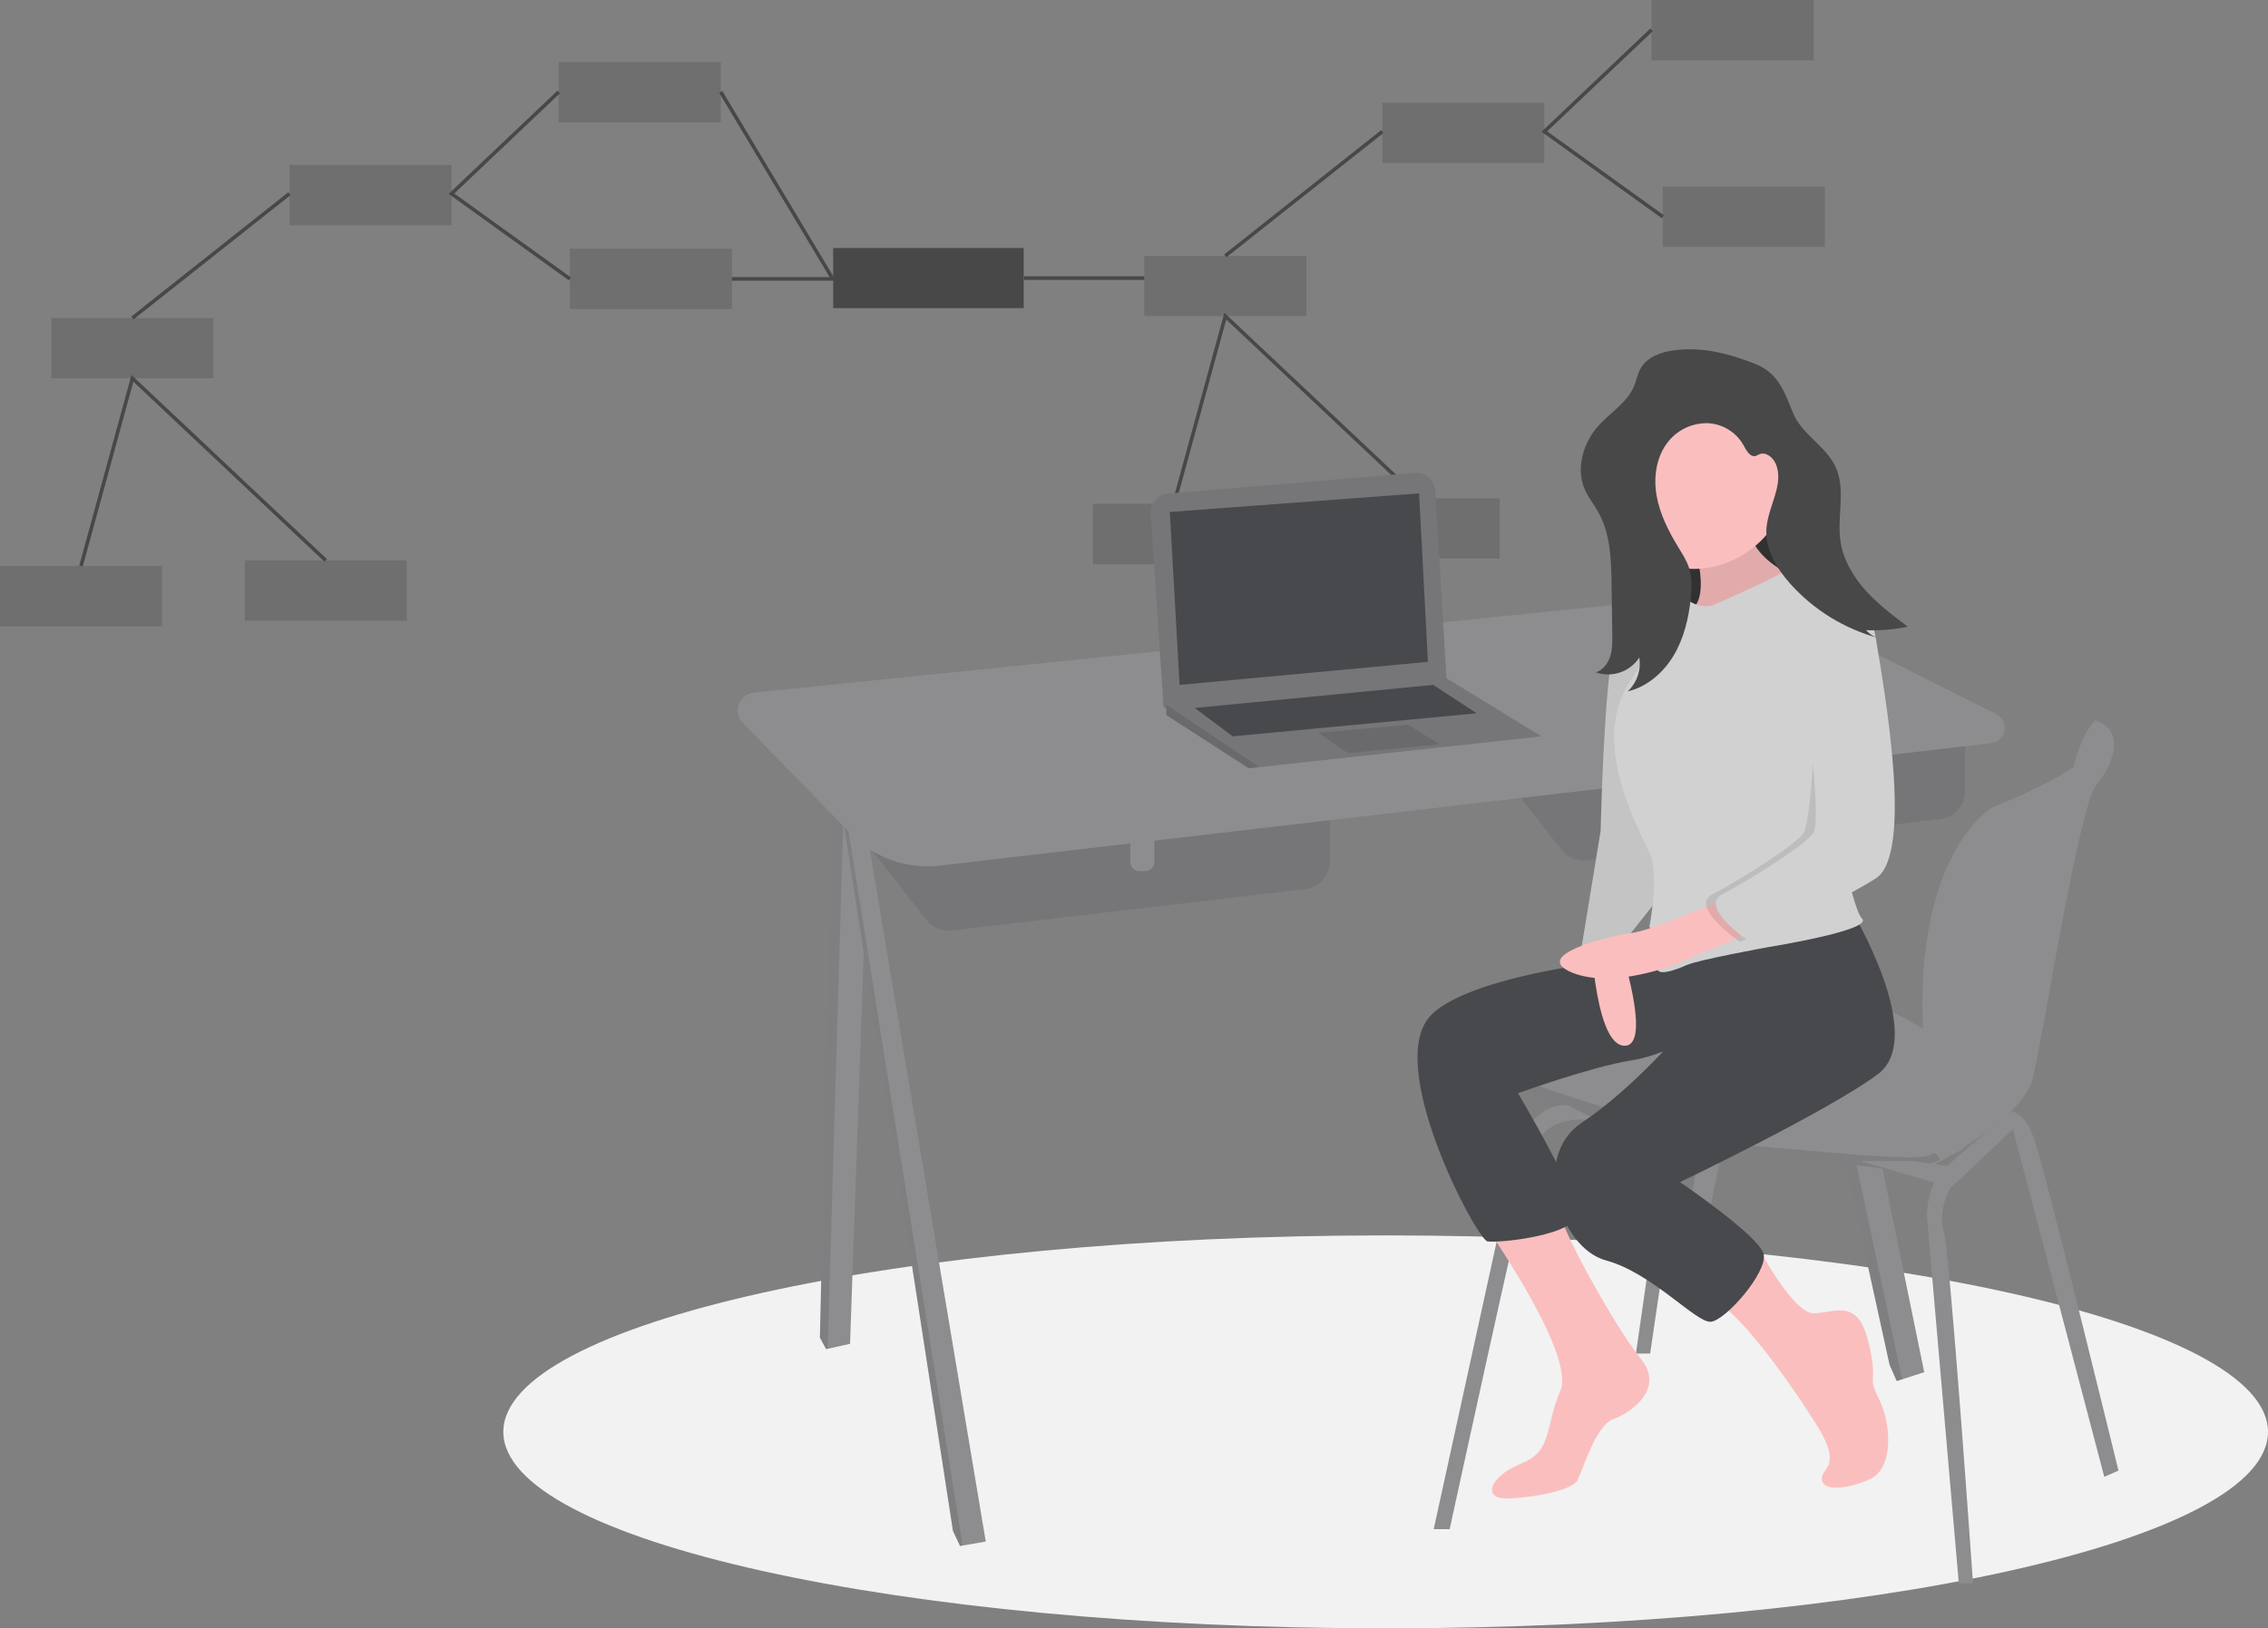 <svg width="628" height="451" viewBox="0 0 628 451" fill="none" xmlns="http://www.w3.org/2000/svg">
<rect x="0" y="0" width="628" height="451" fill="#808080" stroke="none"/>
<g clip-path="url(#clip0)">
<path opacity="0.3" d="M427.623 28.468H382.757V45.177H427.623V28.468Z" fill="#484848"/>
<path opacity="0.3" d="M502.193 0H457.327V16.709H502.193V0Z" fill="#484848"/>
<path opacity="0.3" d="M505.288 51.675H460.422V68.384H505.288V51.675Z" fill="#484848"/>
<path opacity="0.3" d="M361.716 70.859H316.851V87.569H361.716V70.859Z" fill="#484848"/>
<path opacity="0.3" d="M347.483 139.553H302.617V156.262H347.483V139.553Z" fill="#484848"/>
<path opacity="0.3" d="M415.246 138.005H370.38V154.715H415.246V138.005Z" fill="#484848"/>
<path d="M457.327 8.249L427.623 36.435L460.421 60.029" stroke="#484848" stroke-miterlimit="10"/>
<path d="M382.757 36.435L339.283 70.86" stroke="#484848" stroke-miterlimit="10"/>
<path d="M325.05 139.54L339.283 87.568L392.813 138.005" stroke="#484848" stroke-miterlimit="10"/>
<path opacity="0.3" d="M125.006 45.681H80.14V62.39H125.006V45.681Z" fill="#484848"/>
<path opacity="0.3" d="M199.576 17.213H154.71V33.923H199.576V17.213Z" fill="#484848"/>
<path opacity="0.3" d="M202.671 68.888H157.805V85.597H202.671V68.888Z" fill="#484848"/>
<path opacity="0.3" d="M59.099 88.073H14.233V104.782H59.099V88.073Z" fill="#484848"/>
<path opacity="0.3" d="M44.866 156.767H0V173.476H44.866V156.767Z" fill="#484848"/>
<path opacity="0.3" d="M112.629 155.219H67.763V171.928H112.629V155.219Z" fill="#484848"/>
<path d="M154.71 25.463L125.006 53.649L157.804 77.243" stroke="#484848" stroke-miterlimit="10"/>
<path d="M80.139 53.649L36.666 88.073" stroke="#484848" stroke-miterlimit="10"/>
<path d="M22.433 156.753L36.666 104.782L90.195 155.219" stroke="#484848" stroke-miterlimit="10"/>
<path d="M202.67 77.243H253.55" stroke="#484848" stroke-miterlimit="10"/>
<path d="M283.461 68.691H230.711V85.35H283.461V68.691Z" fill="#484848"/>
<path d="M283.529 77.02H316.851" stroke="#484848" stroke-miterlimit="10"/>
<path d="M230.458 77.02L199.576 25.463" stroke="#484848" stroke-miterlimit="10"/>
<path d="M383.685 451C518.616 451 628 426.637 628 396.583C628 366.529 518.616 342.166 383.685 342.166C248.754 342.166 139.37 366.529 139.37 396.583C139.37 426.637 248.754 451 383.685 451Z" fill="#F2F2F2"/>
<path d="M496.95 217.453L473.126 336.822H467.968L467.401 335.94L465.758 333.384L486.388 221.874L489.52 220.562L496.95 217.453Z" fill="#8D8D8F"/>
<path opacity="0.1" d="M489.52 220.562L467.401 335.94L465.758 333.383L486.388 221.874L489.52 220.562Z" fill="black"/>
<path d="M532.809 380.05L526.684 382.025L525.195 382.506L523.23 378.085L489.521 224.31L493.025 223.524L500.389 221.874L532.809 380.05Z" fill="#8D8D8F"/>
<path opacity="0.1" d="M526.684 382.025L525.195 382.506L523.23 378.085L489.521 224.31L493.025 223.524L526.684 382.025Z" fill="black"/>
<path d="M240.781 217.453L235.377 372.19L229.185 373.566L228.746 373.664L227.026 370.471L230.465 218.926L233.773 218.455L240.781 217.453Z" fill="#8D8D8F"/>
<path opacity="0.1" d="M233.773 218.455L229.185 373.565L228.746 373.664L227.026 370.471L230.465 218.926L233.773 218.455Z" fill="black"/>
<path d="M272.955 426.963L266.55 428.068L265.833 428.19L263.868 424.015L232.676 221.873L233.575 221.601L238.325 220.154L272.955 426.963Z" fill="#8D8D8F"/>
<path opacity="0.1" d="M266.55 428.067L265.833 428.19L263.868 424.015L232.676 221.873L233.575 221.601L266.55 428.067Z" fill="black"/>
<path d="M408.531 204.926L432.38 235.401C433.198 236.445 434.27 237.262 435.494 237.773C436.718 238.283 438.053 238.47 439.37 238.316L537.273 226.849C539.155 226.629 540.891 225.725 542.151 224.309C543.411 222.893 544.107 221.063 544.107 219.168V196.575L408.531 204.926Z" fill="#767679"/>
<path d="M488.845 209.838H495.476V219.409C495.476 220.063 495.216 220.69 494.754 221.152C494.292 221.614 493.666 221.874 493.012 221.874H491.309C490.655 221.874 490.029 221.614 489.566 221.152C489.104 220.69 488.845 220.063 488.845 219.409V209.838Z" fill="#8D8D8F"/>
<path d="M232.676 224.33L256.525 254.805C257.342 255.849 258.415 256.666 259.639 257.176C260.863 257.687 262.197 257.874 263.515 257.72L361.417 246.253C363.3 246.033 365.036 245.129 366.295 243.713C367.555 242.297 368.251 240.467 368.251 238.572V215.979L232.676 224.33Z" fill="#767679"/>
<path d="M312.989 229.242H319.621V238.813C319.621 239.467 319.361 240.094 318.899 240.556C318.437 241.018 317.81 241.277 317.157 241.277H315.453C314.8 241.277 314.173 241.018 313.711 240.556C313.249 240.094 312.989 239.467 312.989 238.813V229.242H312.989Z" fill="#8D8D8F"/>
<path d="M260.076 239.764L551.287 205.842C552.202 205.735 553.058 205.337 553.729 204.705C554.399 204.073 554.848 203.242 555.009 202.335C555.169 201.428 555.033 200.494 554.621 199.67C554.208 198.846 553.541 198.178 552.719 197.763L500.626 171.564C490.366 166.404 478.845 164.282 467.42 165.447L208.701 191.828C207.775 191.925 206.896 192.28 206.164 192.853C205.431 193.426 204.875 194.194 204.559 195.069C204.243 195.944 204.179 196.89 204.375 197.799C204.572 198.708 205.02 199.544 205.67 200.21L235.797 231.121C238.915 234.32 242.725 236.763 246.933 238.261C251.142 239.759 255.638 240.273 260.076 239.764Z" fill="#8D8D8F"/>
<path d="M583.326 201.244L580.211 199.522C580.211 199.522 576.848 201.998 574.109 212.427C571.37 222.856 579.229 212.54 579.229 212.54L582.667 205.417L583.326 201.244Z" fill="#8D8D8F"/>
<path d="M550.001 296.787C550.001 296.787 546.808 311.769 545.335 315.945C544.613 317.988 541.125 319.857 537.259 321.287C533.831 322.564 530.283 323.489 526.669 324.05C522.493 324.541 468.951 316.19 442.916 310.541C425.377 306.736 423.11 302.372 423.499 299.93C423.623 299.204 423.972 298.534 424.496 298.015C424.496 298.015 450.285 280.576 459.372 272.225C468.459 263.874 486.389 270.506 506.037 273.944C525.686 277.383 550.001 296.787 550.001 296.787Z" fill="#8D8D8F"/>
<path d="M580.211 199.523C580.211 199.523 592.246 207.383 551.72 223.593C551.72 223.593 529.694 236.013 532.561 287.174C532.697 289.475 533.398 291.707 534.601 293.672C538.782 300.549 547.742 317.959 532.809 320.12V324.05C532.809 324.05 559.826 310.541 562.773 298.997C565.72 287.453 575.544 223.348 580.457 217.453C585.369 211.558 588.562 202.225 580.211 199.523Z" fill="#8D8D8F"/>
<path opacity="0.1" d="M537.259 321.286C533.832 322.563 530.283 323.489 526.669 324.05C522.493 324.541 468.951 316.19 442.916 310.541C425.377 306.736 423.11 302.372 423.499 299.93C435.027 303.872 472.463 316.384 485.898 317.418C501.862 318.646 532.362 322.06 534.673 319.739C535.562 318.845 536.473 319.788 537.259 321.286Z" fill="black"/>
<path d="M396.987 423.524L420.32 316.927C420.32 316.927 424.495 305.628 434.074 306.12L442.916 310.541C442.916 310.541 428.179 307.102 424.987 318.4C421.794 329.699 401.408 423.524 401.408 423.524H396.987Z" fill="#8D8D8F"/>
<path d="M452.986 374.892L462.319 309.804H466.495L456.916 374.892H452.986Z" fill="#8D8D8F"/>
<path d="M542.387 438.506L533.545 336.822C533.545 336.822 533.545 328.225 537.966 324.05C542.387 319.874 556.659 307.963 556.659 307.963C556.659 307.963 560.316 307.102 563.263 315.453C566.211 323.804 586.596 407.313 586.596 407.313L582.666 409.032L557.369 312.751L539.931 329.208C539.931 329.208 536.492 335.348 538.211 340.997C539.931 346.646 546.317 438.506 546.317 438.506H542.387Z" fill="#8D8D8F"/>
<path d="M515.125 321.594L537.229 327.979L542.142 323.313L529.37 321.594H515.125Z" fill="#8D8D8F"/>
<path d="M318.615 142.32L322.199 196.084L400.548 188.47L397.431 135.913C397.389 135.209 397.207 134.521 396.895 133.889C396.583 133.256 396.148 132.693 395.615 132.231C395.082 131.769 394.462 131.419 393.791 131.2C393.121 130.982 392.414 130.9 391.711 130.959L323.446 136.701C322.065 136.817 320.785 137.471 319.881 138.522C318.978 139.573 318.523 140.937 318.615 142.32Z" fill="#767679"/>
<path d="M426.83 203.944L348.726 212.464L345.779 212.786L322.938 198.049V194.856L400.549 187.866L426.83 203.944Z" fill="#767679"/>
<path opacity="0.1" d="M348.726 212.464L345.779 212.786L322.938 198.049V195.19L348.726 212.464Z" fill="black"/>
<path d="M323.919 141.803L326.621 189.698L395.391 183.312L392.935 136.645L323.919 141.803Z" fill="#48494C"/>
<path opacity="0.1" d="M364.936 202.961L373.286 208.61L398.584 206.154L389.987 200.75L364.936 202.961Z" fill="black"/>
<path d="M330.796 196.084L341.357 203.943L408.899 197.558L396.865 189.698L330.796 196.084Z" fill="#48494C"/>
<path d="M500.511 123.505H450.652V173.365H500.511V123.505Z" fill="#313131"/>
<path d="M467.823 146.579C467.823 146.579 474.856 165.628 467.823 169.145C460.79 172.661 493.026 169.145 493.026 169.145L502.111 161.818C502.111 161.818 481.597 155.957 484.527 142.476C487.458 128.995 467.823 146.579 467.823 146.579Z" fill="#FBBEBE"/>
<path opacity="0.1" d="M467.823 146.579C467.823 146.579 474.856 165.628 467.823 169.145C460.79 172.661 493.026 169.145 493.026 169.145L502.111 161.818C502.111 161.818 481.597 155.957 484.527 142.476C487.458 128.995 467.823 146.579 467.823 146.579Z" fill="black"/>
<path d="M410.091 337.658C410.091 337.658 436.466 374.878 432.07 385.135C427.674 395.392 430.019 401.84 421.227 405.357C412.435 408.874 410.091 415.321 417.71 415.028C425.33 414.735 435.294 412.683 436.759 410.046C438.224 407.408 441.741 394.806 446.723 393.048C451.705 391.29 461.083 384.549 454.343 376.343C447.602 368.137 430.619 337.912 431.931 334.855C433.242 331.797 410.091 337.658 410.091 337.658Z" fill="#FBBEBE"/>
<path d="M465.186 264.099C465.186 264.099 410.677 267.615 396.61 280.803C382.544 293.991 408.919 343.227 411.849 343.813C414.78 344.399 437.638 342.054 436.759 335.607C435.88 329.159 420.348 302.783 420.348 302.783C420.348 302.783 440.569 295.457 451.705 293.698C462.841 291.94 475.15 283.734 475.15 283.734L465.186 264.099Z" fill="#48494C"/>
<path d="M440.276 255.892C440.276 255.892 441.156 288.423 449.361 289.595C457.567 290.767 449.361 264.684 449.361 264.684L449.068 254.72L440.276 255.892Z" fill="#FBBEBE"/>
<path d="M465.186 170.61C465.186 170.61 449.947 166.214 447.016 177.937C444.086 189.659 443.207 230.103 443.207 230.103L437.932 262.34C437.932 262.34 447.603 259.409 449.654 260.875L461.962 245.342L465.186 170.61Z" fill="#C4C4C4"/>
<path d="M486.008 343.899C486.008 343.899 496.25 364.034 502.404 363.741C508.558 363.448 514.419 359.638 517.35 371.654C520.28 383.67 516.764 380.446 520.28 387.48C523.797 394.513 524.383 406.822 517.643 409.753C510.902 412.683 504.748 412.976 504.455 409.753C504.162 406.529 510.316 406.529 503.283 395.099C496.25 383.67 481.304 362.862 475.149 360.811C468.995 358.759 486.008 343.899 486.008 343.899Z" fill="#FBBEBE"/>
<path d="M512.661 252.083C512.661 252.083 533.761 287.251 519.988 297.508C506.214 307.765 465.186 327.401 465.186 327.401C465.186 327.401 487.165 342.347 488.337 347.329C489.51 352.311 477.787 365.792 473.684 366.085C469.582 366.379 457.566 352.604 444.672 349.088C431.777 345.571 423.865 320.367 437.931 310.989C451.998 301.611 465.186 286.078 465.186 286.078L461.085 263.515L512.661 252.083Z" fill="#48494C"/>
<path d="M494.371 134.803C494.371 147.266 481.605 157.569 469.143 157.569C463.158 157.569 457.418 155.191 453.186 150.959C448.955 146.727 446.577 140.988 446.577 135.003C446.577 129.018 448.955 123.278 453.186 119.046C457.418 114.814 463.158 112.437 469.143 112.437C481.605 112.437 494.371 122.34 494.371 134.803Z" fill="#FBBEBE"/>
<path d="M474.856 167.387C474.856 167.387 495.077 158.595 495.077 157.422C495.077 156.25 506.8 160.06 509.437 162.405C512.075 164.749 513.54 164.456 515.298 169.145C517.057 173.834 506.507 217.501 506.507 217.501C506.507 217.501 512.368 251.204 515.591 254.427C518.815 257.651 489.509 262.34 489.509 262.34C489.509 262.34 470.168 265.857 466.944 267.322C463.72 268.788 457.859 270.839 459.031 267.322C460.204 263.806 465.186 261.168 456.687 256.772C456.687 256.772 459.617 242.412 456.687 235.964C453.756 229.517 440.276 206.071 451.119 189.074C461.962 172.076 466.944 165.921 466.944 165.921C466.944 165.921 470.754 169.145 474.856 167.387Z" fill="#D1D1D2"/>
<path d="M481.304 247.394C481.304 247.394 458.445 257.532 451.559 258.471C444.672 259.409 423.865 264.684 435.294 269.374C446.723 274.063 464.013 267.029 464.013 267.029L488.337 256.772L481.304 247.394Z" fill="#FBBEBE"/>
<path opacity="0.1" d="M505.914 166.487C505.914 166.487 514.355 162.404 516.7 176.764C519.044 191.125 527.25 236.55 516.7 243.291C506.15 250.031 481.826 260.875 481.826 260.875C481.826 260.875 467.466 251.203 474.206 247.687C480.947 244.17 497.065 234.205 499.409 230.689C501.754 227.172 504.123 187.917 500.02 181.47C495.917 175.022 505.914 166.487 505.914 166.487Z" fill="black"/>
<path d="M505.335 162.991C505.335 162.991 517.057 162.404 519.402 176.765C521.746 191.125 529.952 236.55 519.402 243.291C508.852 250.031 484.528 260.875 484.528 260.875C484.528 260.875 470.168 251.204 476.908 247.687C483.649 244.17 499.767 234.206 502.111 230.689C504.456 227.172 500.353 190.539 496.25 184.091C492.148 177.644 505.335 162.991 505.335 162.991Z" fill="#D1D1D2"/>
<path d="M463.584 97.015C459.986 97.505 456.127 98.821 454.317 101.969C453.431 103.509 453.145 105.316 452.462 106.956C450.579 111.483 446.006 114.186 442.704 117.811C438.401 122.534 436.264 129.653 438.802 135.517C439.785 137.788 441.38 139.733 442.591 141.891C445.967 147.912 446.147 155.143 446.244 162.045L446.432 175.617C446.461 177.69 446.484 179.804 445.86 181.78C445.236 183.757 443.843 185.608 441.867 186.232C444.047 186.988 446.418 186.993 448.602 186.247C450.785 185.501 452.658 184.047 453.92 182.115C454.19 183.825 454.036 185.574 453.473 187.21C452.909 188.846 451.953 190.319 450.687 191.499C456.06 190.234 460.566 186.326 463.404 181.592C466.242 176.858 467.559 171.351 468.149 165.863C468.46 162.96 468.57 159.959 467.653 157.187C467.007 155.235 465.881 153.485 464.811 151.729C462.054 147.201 459.572 142.385 458.683 137.159C457.794 131.933 458.686 126.199 462.08 122.127C463.382 120.553 465.023 119.294 466.88 118.442C468.737 117.591 470.762 117.169 472.805 117.209C474.847 117.288 476.835 117.89 478.578 118.957C480.321 120.024 481.76 121.521 482.76 123.303C483.543 124.779 484.659 126.779 486.248 126.261C486.542 126.136 486.829 125.995 487.108 125.838C488.879 125.032 490.892 126.623 491.673 128.406C494.137 134.029 489.597 140.167 489.128 146.288C488.692 151.983 491.866 157.353 495.661 161.621C502.216 168.962 510.777 174.222 520.288 176.752C518.896 176.401 517.647 175.625 516.716 174.533C520.583 174.687 524.454 174.363 528.241 173.566C524.118 170.459 519.965 167.325 516.523 163.476C513.08 159.628 510.354 154.972 509.611 149.862C508.615 143.004 511.169 135.578 508.249 129.294C505.579 123.549 498.958 120.338 496.54 114.483C494.084 108.535 492.492 103.367 485.989 100.778C478.892 97.952 471.252 95.972 463.584 97.015Z" fill="#484848"/>
</g>
<defs>
<clipPath id="clip0">
<rect width="628" height="451" fill="white"/>
</clipPath>
</defs>
</svg>
